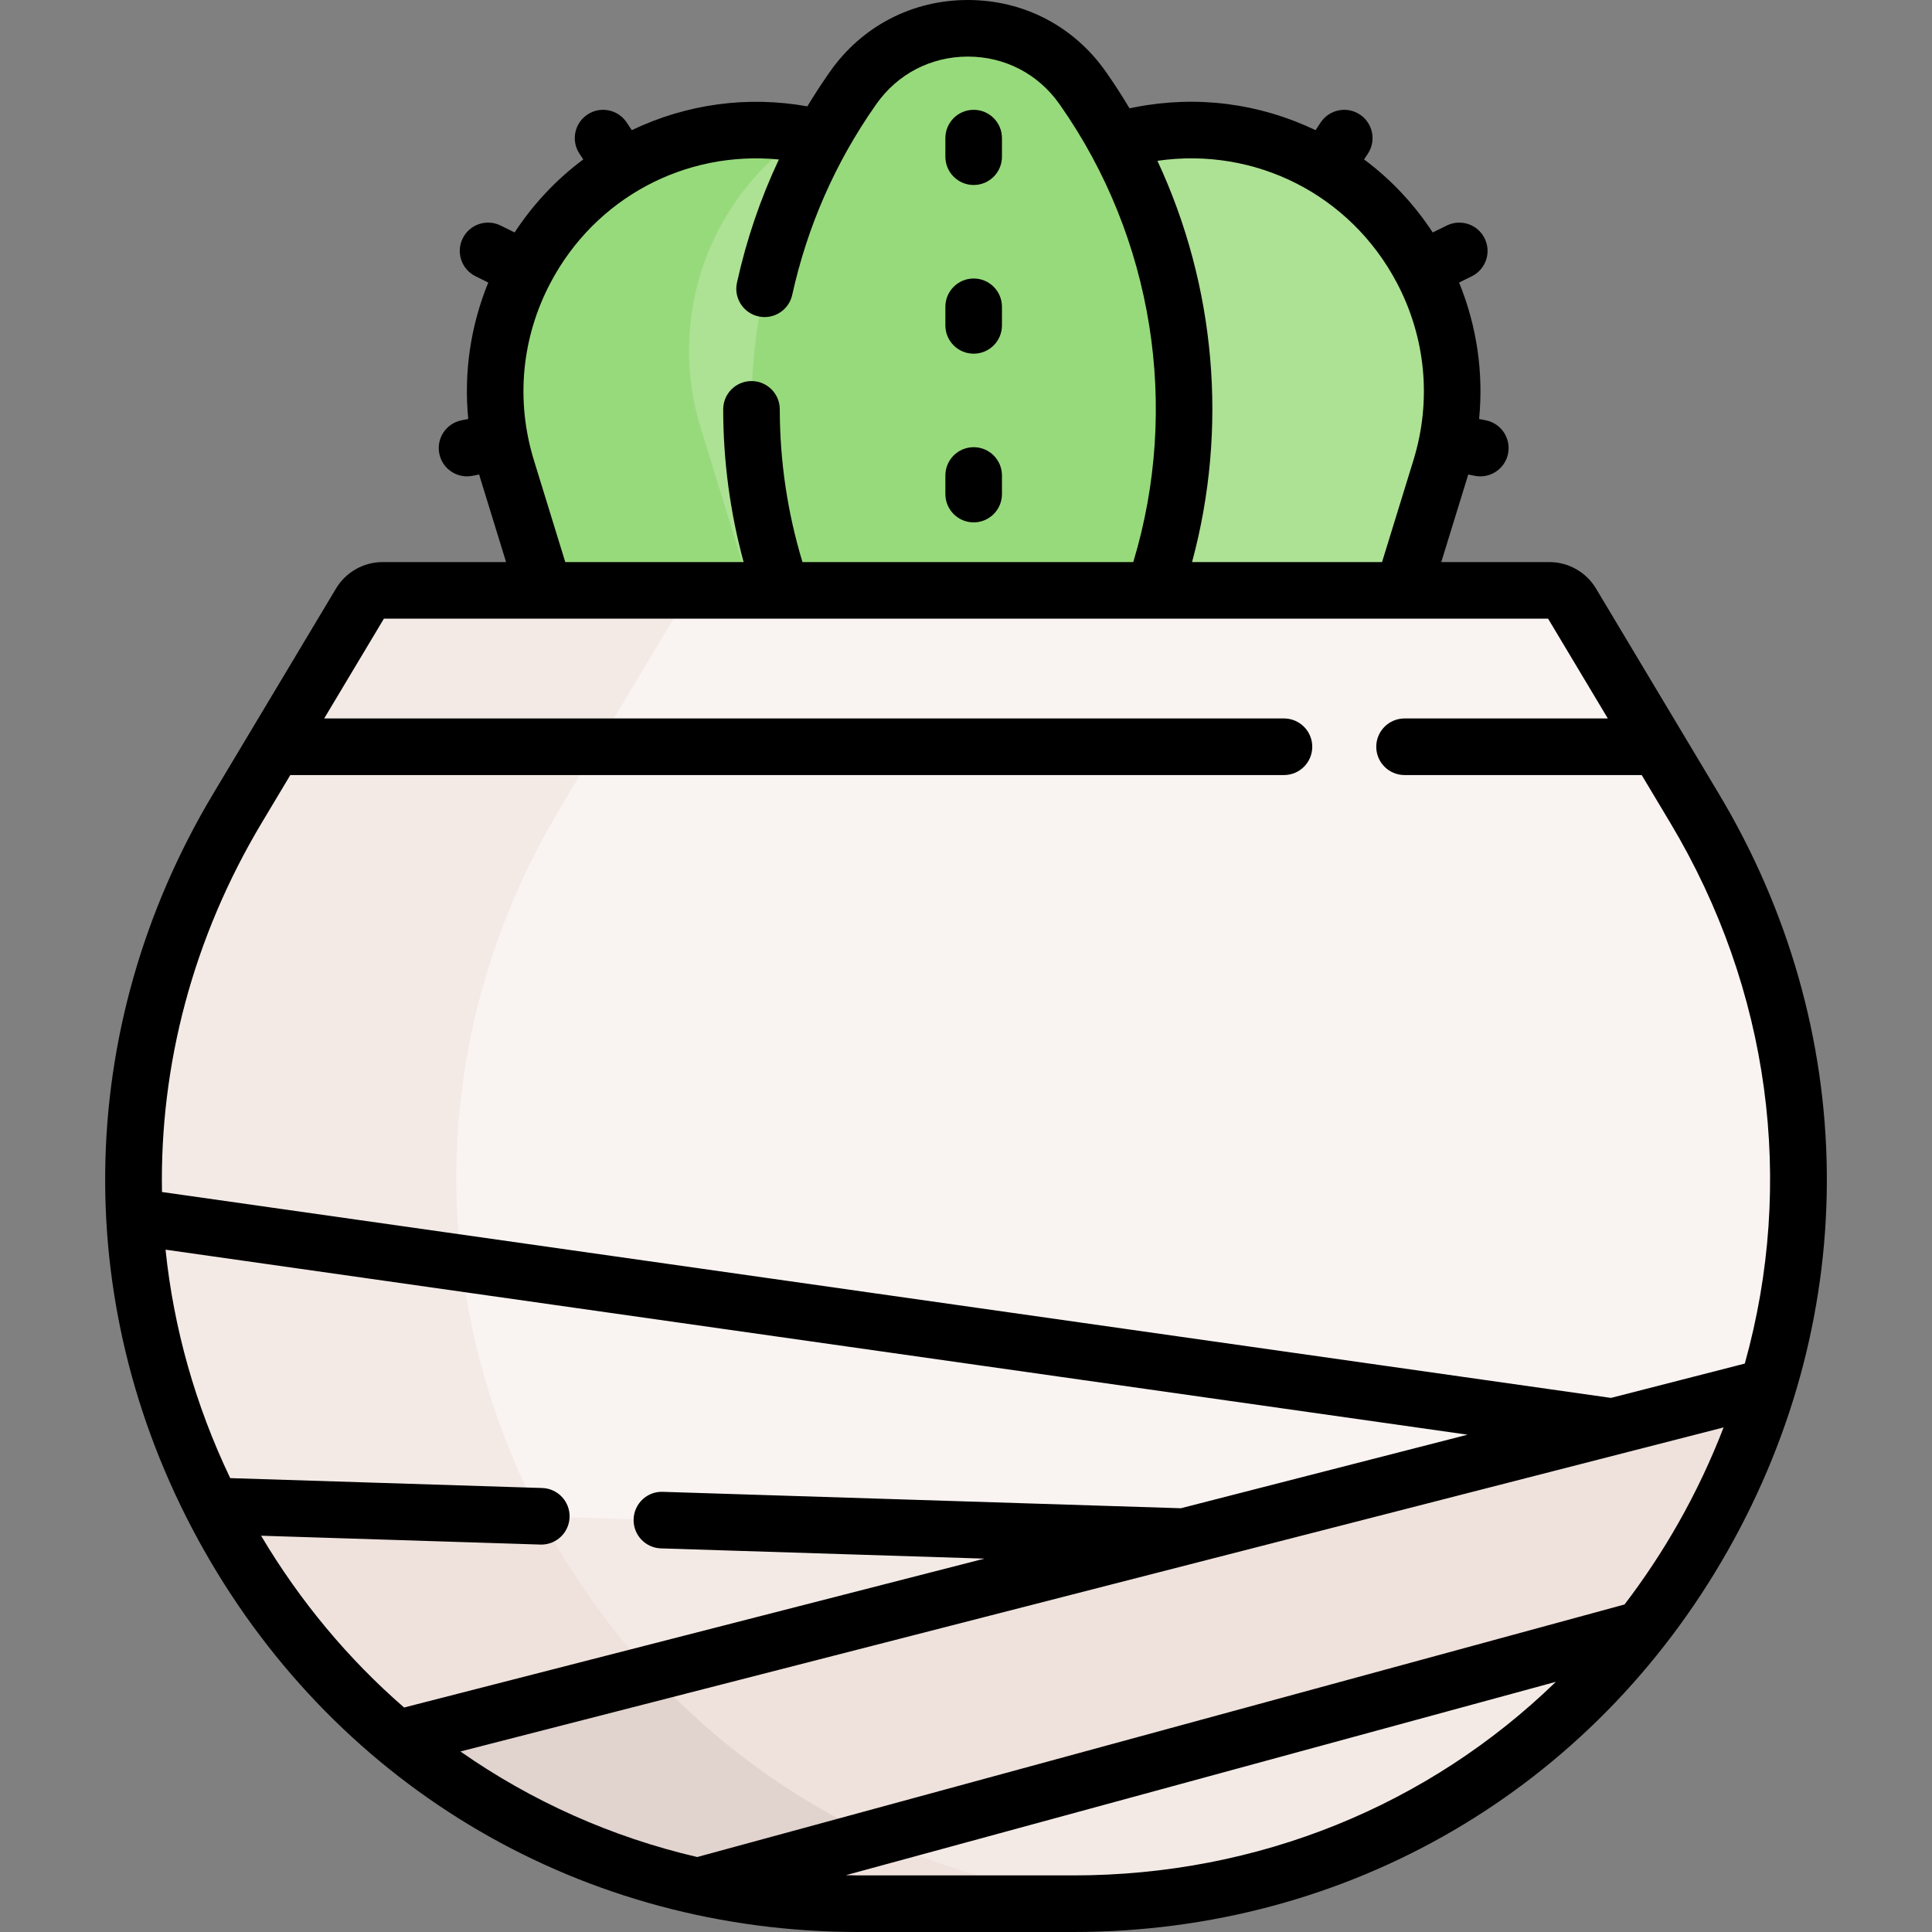 <svg id="Capa_1" enable-background="new 0 0 512.107 512.107" height="512" viewBox="0 0 512.107 512.107" width="512" xmlns="http://www.w3.org/2000/svg"><rect x="0" y="0" width="512.107" height="512.107" fill="#808080" stroke="none"/><g><g><path d="m371.872 156.489 9.949-32.289c5.411-17.56 3.626-36.55-4.961-52.795-14.262-26.978-44.492-41.453-74.451-35.648l-4.059.786-32.962 16.77-47.567-16.77-4.059-.786c-29.959-5.805-60.189 8.67-74.451 35.648-8.588 16.245-10.372 35.235-4.961 52.795l9.949 32.289 35.542 107.692h158.56z" fill="#ade194"/><g><path d="m231.189 253.311-35.542-107.692-9.949-32.289c-5.411-17.56-3.626-36.551 4.961-52.795 5.423-10.258 13.174-18.71 22.321-24.925-29.696-5.397-59.533 9.057-73.668 35.795-8.588 16.245-10.372 35.235-4.961 52.795l9.949 32.289 35.542 107.692h158.56l3.378-10.87z" fill="#97da7b"/></g><path d="m305.857 156.489c15.43-44.762 8.464-94.208-18.732-132.965l-.142-.202c-14.803-21.095-46.057-21.095-60.86 0l-.142.202c-27.196 38.757-34.162 88.203-18.732 132.965l24.308 74.749h56.415z" fill="#97da7b"/><g><path d="m449.154 214.216-32.56-54.39c-1.24-2.07-3.47-3.34-5.88-3.34h-254.761l-50.703 48.694-40.046 131.507 66.074 117.444 136.182 50.475h17.063c149.031 0 241.161-162.5 164.631-290.39z" fill="#f9f3f1"/><path d="m148.469 214.216 32.56-54.39c1.24-2.07 3.47-3.34 5.88-3.34h-85.516c-2.41 0-4.64 1.27-5.88 3.34l-32.56 54.39c-76.53 127.89 15.6 290.39 164.63 290.39h56.94c4.824 0 9.587-.174 14.288-.508-140.528-9.979-224.394-166.132-150.342-289.882z" fill="#f3eae6"/><g id="XMLID_257_"><g><path d="m416.594 159.826 22.81 38.11h-366.7l22.81-38.11c1.24-2.07 3.47-3.34 5.88-3.34h309.32c2.41 0 4.64 1.27 5.88 3.34z" fill="#f9f3f1"/></g></g><g id="XMLID_259_"><g><path d="m184.924 499.976 250.04-68.1c-34.2 43.46-87.2 72.73-150.44 72.73h-56.94c-14.82 0-29.07-1.61-42.66-4.63z" fill="#f3eae6"/><path d="m427.414 378.176 41.03-10.53c-7.05 23.3-18.45 45.13-33.48 64.23l-250.04 68.1c-30.3-6.73-57.26-20.5-79.65-39.16l208.54-53.5h.02z" fill="#efe2dd"/><path d="m313.814 407.316-208.54 53.5h-.01c-20.45-17.03-37.08-38.13-48.97-61.66z" fill="#f3eae6"/><path d="m427.414 378.176-113.58 29.14h-.02l-257.52-8.16h-.01c-11.96-23.65-19.13-49.76-20.58-76.65z" fill="#f9f3f1"/></g></g></g><path d="m186.909 156.486h-85.516c-2.41 0-4.64 1.27-5.88 3.34l-22.81 38.11h85.512l22.814-38.11c1.24-2.07 3.471-3.34 5.88-3.34z" fill="#f3eae6"/><path d="m143.22 401.91c-10.922-20.774-18.116-43.526-20.933-67.099l-86.583-12.305c1.45 26.89 8.62 53 20.58 76.65h.01z" fill="#f3eae6"/><path d="m143.206 401.901-86.927-2.754c11.89 23.53 28.52 44.63 48.97 61.66h.01l67.336-17.275c-11.587-12.545-21.469-26.567-29.389-41.631z" fill="#efe2dd"/><path d="m172.61 443.541-67.361 17.265c22.39 18.66 49.374 32.44 79.674 39.17l47.348-12.896c-22.91-10.601-43.042-25.548-59.661-43.539z" fill="#e1d3ce"/><path d="m232.272 487.08-47.348 12.896c13.59 3.02 27.84 4.63 42.66 4.63h56.94c4.787 0 9.514-.175 14.18-.503-23.958-1.716-46.273-7.695-66.432-17.023z" fill="#efe2dd"/></g><g><path d="m455.586 210.369-32.555-54.397c-2.577-4.308-7.296-6.983-12.316-6.983h-28.685l6.958-22.58c.065-.211.116-.425.179-.636l1.738.348c.497.1.993.147 1.481.147 3.501 0 6.632-2.464 7.346-6.027.813-4.062-1.819-8.014-5.881-8.827l-1.788-.358c1.191-12.28-.601-24.632-5.31-36.165l3.364-1.657c3.716-1.83 5.244-6.326 3.413-10.042-1.83-3.716-6.327-5.244-10.042-3.413l-3.724 1.835c-4.92-7.513-11.052-14.036-18.196-19.356l.997-1.505c2.289-3.453 1.345-8.106-2.108-10.396-3.452-2.286-8.106-1.344-10.395 2.108l-1.35 2.037c-14.955-7.148-31.458-9.262-47.733-6.108l-1.588.308c-1.925-3.223-3.96-6.394-6.132-9.49l-.139-.197c-8.476-12.084-21.805-19.015-36.566-19.015s-28.09 6.931-36.565 19.009l-.146.207c-2.058 2.932-4 5.926-5.839 8.971-15.888-2.826-31.955-.661-46.545 6.314l-1.35-2.037c-2.289-3.452-6.942-4.398-10.395-2.107-3.453 2.288-4.396 6.942-2.108 10.395l.998 1.505c-7.144 5.321-13.276 11.844-18.196 19.356l-3.724-1.835c-3.716-1.832-8.212-.302-10.042 3.413-1.831 3.716-.302 8.212 3.414 10.042l3.365 1.657c-4.709 11.533-6.501 23.885-5.309 36.165l-1.788.358c-4.062.813-6.694 4.766-5.881 8.827.714 3.564 3.845 6.027 7.346 6.027.488 0 .984-.048 1.481-.147l1.737-.348c.063.212.114.425.179.636l6.958 22.58h-32.749c-5.02 0-9.739 2.676-12.315 6.982l-32.556 54.398c-37.348 62.405-38.23 137.434-2.362 200.7s100.698 101.039 173.426 101.039h56.932c72.728 0 137.561-37.771 173.429-101.038s34.985-138.295-2.363-200.7zm-85.357-135.46c7.712 14.591 9.284 31.311 4.424 47.082l-8.319 26.997h-50.363c9.612-35.495 6.235-73.299-9.18-106.363 25.885-3.762 51.1 8.944 63.438 32.284zm-228.71 47.081c-4.859-15.771-3.288-32.491 4.424-47.081 11.873-22.458 35.667-35.065 60.508-32.636-4.885 10.383-8.602 21.3-11.107 32.658-.892 4.045 1.664 8.047 5.709 8.939 4.043.891 8.047-1.663 8.939-5.709 4.011-18.187 11.456-35.12 22.125-50.326l.146-.207c5.632-8.024 14.486-12.628 24.291-12.628s18.659 4.604 24.294 12.634l.139.197c24.715 35.222 31.812 80.134 19.403 121.157h-87.681c-3.976-13.124-6-26.717-6.013-40.486-.004-4.14-3.361-7.493-7.5-7.493h-.007c-4.143.004-7.497 3.365-7.493 7.507.013 13.728 1.835 27.297 5.412 40.473h-47.271zm-72.126 96.082 7.56-12.632h263.382c4.142 0 7.5-3.357 7.5-7.5s-3.358-7.5-7.5-7.5h-254.406l15.831-26.452h308.588l15.831 26.452h-53.881c-4.142 0-7.5 3.357-7.5 7.5s3.358 7.5 7.5 7.5h62.858l7.56 12.632c26.518 44.311 33.133 95.499 19.771 143.365l-35.472 9.1-384.079-54.577c-.611-33.671 8.215-67.407 26.457-97.888zm-.187 188.995 74.038 2.346c.082.003.162.004.242.004 4.032 0 7.363-3.203 7.492-7.263.131-4.14-3.119-7.603-7.258-7.733l-82.695-2.621c-9.304-19.454-15.008-39.896-17.145-60.555l345.126 49.043-76.003 19.498-137.321-4.351c-4.138-.158-7.603 3.118-7.733 7.259-.131 4.14 3.119 7.603 7.259 7.733l85.727 2.716-153.823 39.461c-14.706-12.774-27.52-28.059-37.906-45.537zm158.382 90.04c-1.133 0-2.258-.035-3.387-.055l188.208-51.257c-33.721 32.73-78.858 51.312-127.89 51.312zm203.025-71.815-245.805 66.943c-22.725-5.292-43.94-14.806-62.764-27.975l334.822-85.895c-3.324 8.608-7.296 17.068-11.967 25.307-4.319 7.618-9.102 14.826-14.286 21.62z"/><path d="m258.086 49.036c4.142 0 7.5-3.357 7.5-7.5v-4.929c0-4.143-3.358-7.5-7.5-7.5s-7.5 3.357-7.5 7.5v4.929c0 4.143 3.358 7.5 7.5 7.5z"/><path d="m258.086 93.75c4.142 0 7.5-3.357 7.5-7.5v-4.929c0-4.143-3.358-7.5-7.5-7.5s-7.5 3.357-7.5 7.5v4.929c0 4.143 3.358 7.5 7.5 7.5z"/><path d="m258.086 138.464c4.142 0 7.5-3.357 7.5-7.5v-4.929c0-4.143-3.358-7.5-7.5-7.5s-7.5 3.357-7.5 7.5v4.929c0 4.142 3.358 7.5 7.5 7.5z"/></g></g></svg>